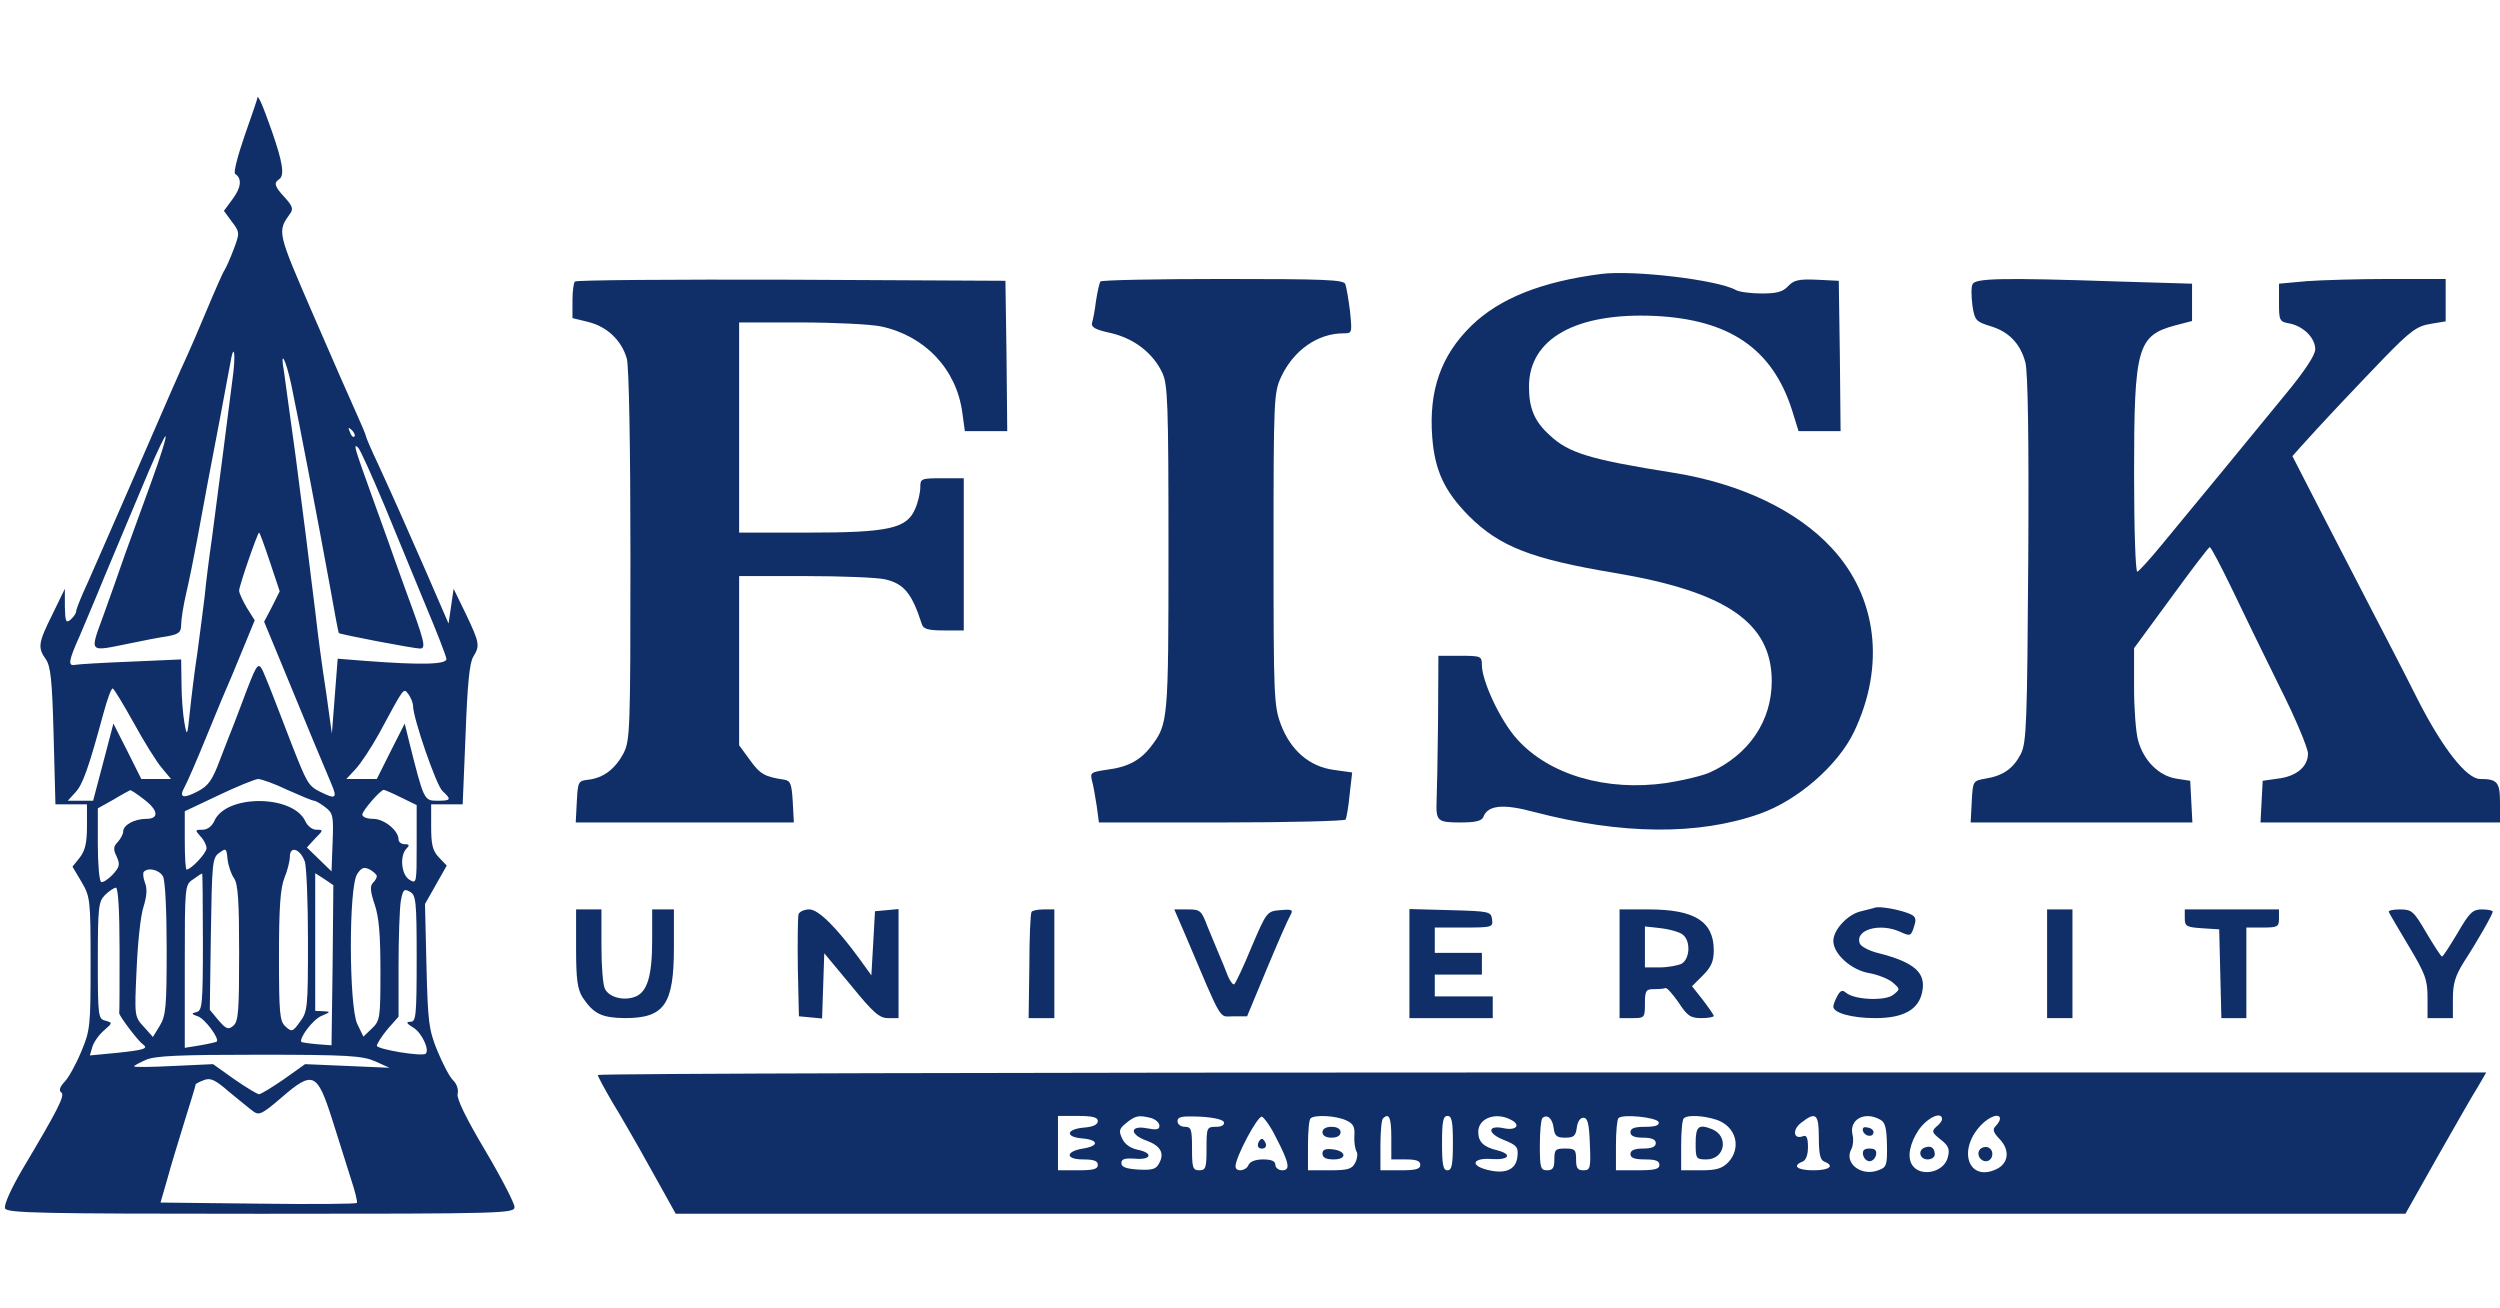 <?xml version="1.0" standalone="no"?>
<!DOCTYPE svg PUBLIC "-//W3C//DTD SVG 20010904//EN"
 "http://www.w3.org/TR/2001/REC-SVG-20010904/DTD/svg10.dtd">
<svg version="1.0" xmlns="http://www.w3.org/2000/svg"
 width="690pt" height="361pt" viewBox="0 0 690 361"
 preserveAspectRatio="xMidYMid meet">

<g transform="translate(0,361) scale(0.1,-0.1)"
fill="#102F68" stroke="none">
<path d="M710 3338 c0 -2 -16 -49 -35 -103 -19 -55 -31 -101 -26 -105 19 -12
17 -37 -6 -68 l-25 -34 22 -30 c22 -29 22 -31 5 -76 -10 -26 -21 -51 -25 -57
-4 -5 -26 -55 -49 -110 -23 -55 -48 -113 -56 -130 -18 -39 -38 -84 -162 -370
-58 -132 -113 -259 -124 -282 -10 -23 -19 -46 -19 -51 0 -5 -7 -15 -15 -22
-13 -11 -15 -6 -16 36 l0 49 -34 -70 c-40 -80 -41 -92 -19 -124 14 -19 18 -59
22 -212 l5 -189 43 0 44 0 0 -61 c0 -45 -5 -67 -20 -86 l-20 -25 25 -42 c24
-41 25 -49 25 -225 0 -173 -1 -185 -26 -244 -14 -34 -35 -72 -46 -83 -13 -14
-16 -24 -9 -29 12 -7 -10 -49 -107 -212 -31 -53 -52 -99 -48 -108 5 -13 89
-15 706 -15 680 0 700 1 700 19 0 10 -36 80 -81 156 -53 89 -79 143 -76 156 3
11 -2 27 -12 37 -10 9 -29 46 -44 82 -24 59 -26 80 -30 235 l-4 170 30 53 30
53 -22 23 c-17 18 -21 35 -21 84 l0 62 44 0 43 0 8 193 c5 138 11 198 21 214
19 31 18 38 -20 118 l-34 70 -7 -48 -7 -48 -62 143 c-66 150 -78 178 -132 296
-19 40 -34 75 -34 78 0 3 -11 29 -24 58 -13 29 -68 153 -121 276 -101 233
-100 230 -64 281 9 12 6 21 -15 44 -28 30 -31 40 -16 50 16 10 11 45 -20 134
-26 74 -40 105 -40 89z m-69 -780 c-5 -40 -17 -131 -26 -203 -9 -71 -23 -175
-30 -230 -8 -55 -17 -127 -20 -160 -4 -33 -13 -103 -20 -155 -8 -52 -17 -126
-21 -165 -7 -68 -8 -69 -15 -30 -4 22 -8 70 -8 107 l-1 68 -137 -6 c-76 -3
-146 -7 -156 -9 -20 -4 -18 11 13 80 9 22 41 96 69 165 29 69 58 139 65 155 7
17 32 76 56 133 24 56 45 100 47 98 3 -2 -15 -60 -40 -128 -25 -68 -57 -157
-72 -198 -14 -41 -41 -117 -59 -167 -39 -107 -43 -102 71 -79 37 8 85 17 106
20 31 6 37 11 37 32 0 14 6 53 14 87 8 34 22 103 31 152 19 103 36 196 64 340
10 55 22 117 26 139 11 68 17 30 6 -46z m163 -10 c24 -115 73 -372 107 -558
12 -69 23 -126 24 -127 2 -4 208 -43 224 -43 18 0 13 19 -39 160 -23 63 -45
126 -50 140 -5 14 -25 70 -45 125 -46 128 -51 143 -37 130 6 -5 38 -77 73
-160 34 -82 86 -208 115 -279 30 -71 55 -136 56 -144 3 -16 -67 -18 -224 -6
l-76 6 -8 -103 -8 -104 -16 115 c-10 63 -23 160 -29 215 -25 203 -30 244 -55
435 -15 107 -29 212 -32 233 -12 66 4 39 20 -35z m174 -143 c-3 -3 -9 2 -12
12 -6 14 -5 15 5 6 7 -7 10 -15 7 -18z m-233 -346 l27 -81 -21 -42 -22 -42 41
-99 c79 -192 128 -310 144 -347 18 -42 13 -45 -31 -23 -32 16 -36 24 -78 131
-51 132 -57 149 -73 187 -18 44 -20 42 -51 -38 -12 -33 -29 -76 -36 -95 -8
-19 -25 -64 -39 -100 -20 -53 -31 -69 -60 -84 -40 -21 -53 -18 -37 11 6 10 34
74 62 143 28 69 59 143 69 165 9 22 27 65 40 97 l23 56 -22 35 c-11 19 -21 40
-21 47 0 13 51 160 55 160 2 0 15 -36 30 -81z m-376 -444 c29 -53 64 -109 78
-125 l25 -30 -41 0 -41 0 -38 76 -39 77 -28 -107 -28 -106 -35 0 -35 0 21 23
c20 21 36 65 78 220 10 37 21 67 25 67 3 0 29 -43 58 -95z m771 47 c0 -34 64
-219 81 -235 26 -24 24 -27 -14 -27 -37 0 -37 1 -78 164 l-12 49 -39 -77 -38
-76 -42 0 -42 0 26 28 c14 15 43 59 64 97 72 133 67 127 82 108 6 -9 12 -23
12 -31z m-347 -232 c36 -16 69 -30 74 -30 4 0 18 -8 31 -18 21 -16 23 -24 20
-97 l-3 -80 -34 33 -34 33 23 25 c23 23 23 24 3 24 -11 0 -24 10 -30 23 -34
74 -218 75 -251 2 -7 -16 -20 -25 -33 -25 -21 0 -21 -1 -6 -18 10 -10 17 -25
17 -33 0 -14 -43 -59 -55 -59 -3 0 -5 36 -5 81 l0 80 93 44 c50 24 100 44 109
45 9 0 46 -13 81 -30z m-396 -26 c40 -30 43 -54 7 -54 -33 0 -64 -17 -64 -35
0 -7 -7 -20 -15 -29 -12 -12 -13 -20 -3 -40 10 -23 8 -29 -12 -51 -13 -13 -27
-22 -31 -19 -5 3 -9 50 -9 104 l0 99 43 24 c23 14 44 25 46 26 2 1 19 -10 38
-25z m710 5 l43 -21 0 -109 c0 -107 0 -109 -20 -97 -23 14 -27 67 -8 86 9 9 8
12 -5 12 -9 0 -17 6 -17 13 0 25 -40 57 -70 57 -17 0 -30 5 -30 12 0 10 49 67
59 68 3 0 24 -9 48 -21z m-461 -223 c11 -16 14 -62 14 -207 0 -160 -2 -188
-16 -200 -14 -12 -20 -9 -41 15 l-24 29 3 209 c3 196 4 211 23 224 19 14 20
13 23 -17 2 -18 10 -42 18 -53z m195 47 c5 -13 9 -112 9 -219 0 -185 -1 -196
-22 -224 -20 -28 -23 -29 -40 -13 -16 14 -18 35 -18 195 0 136 4 187 15 215 8
19 15 46 15 59 0 30 28 22 41 -13z m199 -41 c0 -5 -5 -13 -11 -19 -8 -8 -7
-24 5 -59 12 -35 16 -84 16 -184 0 -131 -1 -137 -24 -159 l-23 -22 -17 35
c-23 49 -24 380 0 414 12 18 19 20 35 12 10 -6 19 -14 19 -18z m-590 -1 c6
-12 10 -95 10 -200 0 -159 -2 -184 -19 -212 l-19 -31 -25 28 c-26 28 -26 29
-20 158 3 72 11 150 19 173 9 29 11 50 4 67 -5 13 -6 27 -3 30 13 13 43 5 53
-13z m110 -180 c0 -172 -2 -190 -17 -194 -16 -4 -15 -6 3 -12 19 -6 61 -62 52
-70 -1 -1 -22 -6 -45 -10 l-43 -7 0 225 c0 222 0 225 23 240 12 9 23 16 25 16
1 1 2 -84 2 -188z m358 -65 l-3 -221 -40 3 c-22 2 -41 5 -43 6 -8 9 31 62 55
72 26 11 26 12 6 13 l-23 1 0 190 0 190 25 -16 25 -17 -2 -221z m-588 44 c0
-93 0 -173 -1 -176 -1 -7 52 -77 65 -86 17 -12 4 -16 -73 -24 l-73 -7 7 24 c4
13 18 33 32 45 24 21 24 21 4 27 -20 5 -21 11 -21 166 0 148 2 163 20 181 11
11 25 20 30 20 6 0 10 -63 10 -170z m820 -25 c0 -160 -2 -175 -17 -175 -14 0
-11 -5 9 -17 22 -14 44 -60 33 -71 -9 -9 -135 12 -135 22 1 6 14 27 30 46 l30
34 0 141 c0 77 3 157 6 177 6 33 9 36 25 27 17 -9 19 -24 19 -184z m-115 -284
l40 -18 -116 5 -117 5 -59 -42 c-32 -22 -63 -41 -68 -41 -5 0 -36 19 -68 41
l-59 42 -109 -5 c-60 -3 -109 -4 -109 -1 0 2 15 10 33 18 25 11 92 14 312 14
247 0 285 -3 320 -18z m-335 -139 c15 -11 25 -6 76 38 88 76 99 71 141 -60 18
-58 42 -132 52 -165 11 -33 18 -62 16 -65 -2 -3 -124 -4 -273 -2 l-269 3 18
62 c9 34 31 106 48 161 17 54 31 100 31 103 0 2 10 7 23 12 18 7 31 1 70 -33
27 -22 57 -47 67 -54z"/>
<path d="M4420 2854 c-164 -21 -281 -67 -359 -143 -84 -82 -118 -179 -108
-308 7 -92 34 -149 101 -217 85 -85 174 -119 401 -157 310 -52 435 -138 435
-299 0 -110 -63 -203 -171 -252 -20 -9 -74 -22 -119 -29 -166 -24 -324 22
-413 121 -46 51 -97 160 -97 205 0 24 -3 25 -60 25 l-60 0 -1 -182 c-1 -101
-3 -199 -4 -218 -2 -56 2 -60 65 -60 42 0 59 4 64 15 12 33 55 37 140 14 241
-63 454 -65 623 -5 105 37 216 134 260 226 87 182 64 372 -61 507 -96 104
-251 178 -436 208 -234 37 -291 55 -343 104 -42 38 -57 74 -57 134 0 132 129
205 348 195 206 -10 324 -91 378 -260 l18 -58 58 0 58 0 -2 208 -3 207 -61 3
c-50 2 -63 -1 -79 -18 -14 -15 -30 -20 -72 -20 -30 0 -63 4 -73 10 -52 28
-281 55 -370 44z"/>
<path d="M1587 2833 c-4 -3 -7 -28 -7 -53 l0 -48 45 -11 c51 -13 91 -51 105
-101 6 -21 10 -243 10 -543 0 -483 -1 -510 -19 -546 -23 -43 -55 -68 -97 -73
-28 -3 -29 -5 -32 -60 l-3 -58 301 0 301 0 -3 57 c-3 49 -6 58 -23 61 -54 8
-67 15 -95 54 l-30 41 0 234 0 233 183 0 c100 0 199 -4 220 -9 52 -12 74 -39
101 -123 4 -14 17 -18 61 -18 l55 0 0 210 0 210 -60 0 c-58 0 -60 -1 -60 -25
0 -14 -6 -41 -14 -59 -23 -55 -73 -66 -298 -66 l-188 0 0 290 0 290 170 0 c93
0 193 -5 222 -11 121 -26 208 -118 224 -238 l7 -51 58 0 59 0 -2 208 -3 207
-591 3 c-325 1 -594 -1 -597 -5z"/>
<path d="M3037 2833 c-3 -5 -8 -28 -12 -53 -3 -25 -8 -52 -11 -61 -3 -12 9
-19 51 -28 65 -15 117 -55 143 -110 15 -32 17 -83 17 -486 0 -476 -1 -483 -48
-545 -29 -38 -64 -57 -119 -64 -47 -7 -50 -8 -44 -31 4 -14 9 -45 13 -70 l6
-45 338 0 c186 0 340 4 343 8 2 4 8 35 11 69 l7 61 -50 7 c-68 9 -120 54 -147
126 -19 51 -20 79 -20 484 0 418 1 431 21 475 35 74 101 120 172 120 24 0 24
1 18 61 -4 33 -10 67 -13 75 -4 12 -58 14 -338 14 -184 0 -336 -3 -338 -7z"/>
<path d="M5444 2825 c-4 -8 -3 -35 0 -59 6 -40 10 -44 49 -56 51 -15 83 -48
97 -100 7 -26 10 -210 8 -542 -3 -456 -5 -506 -20 -538 -21 -41 -49 -61 -98
-69 -35 -6 -35 -7 -38 -64 l-3 -57 306 0 306 0 -3 57 -3 58 -39 6 c-48 8 -90
50 -105 106 -6 21 -11 87 -11 146 l0 108 102 139 c56 77 104 140 107 140 3 0
30 -51 60 -113 29 -61 89 -184 132 -271 44 -87 79 -171 79 -186 0 -36 -32 -63
-83 -69 l-42 -6 -3 -57 -3 -58 331 0 330 0 0 54 c0 57 -7 66 -55 66 -37 0
-104 85 -173 221 -34 68 -92 180 -128 249 -36 69 -99 192 -141 273 l-76 148
24 27 c49 55 147 159 229 244 73 75 91 88 128 94 l42 7 0 58 0 59 -153 0 c-85
0 -188 -3 -230 -6 l-77 -7 0 -52 c0 -50 1 -53 30 -58 38 -8 70 -40 70 -71 0
-16 -29 -60 -81 -123 -95 -116 -260 -317 -343 -417 -32 -39 -62 -72 -67 -74
-5 -2 -9 116 -9 272 0 347 9 380 114 408 l46 12 0 51 0 52 -202 6 c-327 11
-398 9 -404 -8z"/>
<path d="M5175 1105 c-5 -2 -23 -6 -38 -10 -37 -8 -77 -51 -77 -82 0 -36 50
-81 100 -89 22 -4 51 -15 63 -25 22 -19 22 -19 2 -35 -22 -17 -106 -14 -130 6
-10 9 -16 6 -24 -9 -6 -11 -11 -24 -11 -29 0 -18 52 -32 116 -32 77 0 119 23
129 71 12 54 -20 83 -123 109 -24 6 -46 18 -49 26 -14 38 55 58 112 32 28 -13
30 -12 39 19 6 18 2 25 -16 32 -31 12 -81 20 -93 16z"/>
<path d="M1590 993 c0 -88 4 -113 18 -136 31 -46 53 -56 117 -57 109 0 135 38
135 195 l0 105 -30 0 -30 0 0 -84 c0 -99 -13 -144 -47 -157 -31 -12 -71 -2
-83 21 -6 10 -10 64 -10 119 l0 101 -35 0 -35 0 0 -107z"/>
<path d="M2204 1087 c-2 -7 -3 -74 -2 -148 l3 -134 32 -3 32 -3 3 90 3 90 74
-89 c61 -75 78 -90 102 -90 l29 0 0 151 0 150 -32 -3 -33 -3 -5 -89 -5 -88
-31 43 c-64 88 -115 139 -140 139 -14 0 -27 -6 -30 -13z"/>
<path d="M2847 1093 c-3 -5 -6 -72 -6 -150 l-2 -143 36 0 35 0 0 150 0 150
-29 0 c-17 0 -32 -3 -34 -7z"/>
<path d="M3270 1033 c107 -252 93 -228 134 -228 l38 0 54 130 c30 72 59 138
65 148 9 16 6 18 -27 15 -37 -3 -38 -4 -79 -100 -22 -54 -44 -100 -48 -104 -3
-4 -11 6 -18 22 -6 16 -17 43 -24 59 -7 17 -21 51 -32 77 -17 45 -20 48 -55
48 l-37 0 29 -67z"/>
<path d="M3890 950 l0 -150 115 0 115 0 0 30 0 30 -80 0 -80 0 0 30 0 30 65 0
65 0 0 30 0 30 -65 0 -65 0 0 35 0 35 81 0 c78 0 80 1 77 23 -3 21 -7 22 -115
25 l-113 3 0 -151z"/>
<path d="M4470 950 l0 -150 35 0 c34 0 35 1 35 40 0 36 3 40 25 40 14 0 28 1
32 3 4 1 20 -17 36 -40 24 -37 33 -43 63 -43 19 0 34 3 34 6 0 3 -14 23 -30
44 l-30 38 30 30 c23 23 30 39 30 69 0 80 -53 113 -180 113 l-80 0 0 -150z
m175 80 c22 -18 19 -67 -4 -80 -11 -5 -38 -10 -60 -10 l-41 0 0 56 0 57 45 -5
c25 -3 52 -11 60 -18z"/>
<path d="M5650 950 l0 -150 35 0 35 0 0 150 0 150 -35 0 -35 0 0 -150z"/>
<path d="M6030 1076 c0 -23 5 -25 48 -28 l47 -3 3 -122 3 -123 34 0 35 0 0
125 0 125 45 0 c41 0 45 2 45 25 l0 25 -130 0 -130 0 0 -24z"/>
<path d="M6593 1093 c2 -5 27 -47 55 -94 46 -77 52 -93 52 -143 l0 -56 35 0
35 0 0 53 c0 42 6 63 31 103 39 60 79 131 79 138 0 3 -13 6 -30 6 -25 0 -34
-8 -67 -65 -21 -35 -40 -65 -43 -65 -3 0 -22 30 -43 65 -35 60 -40 65 -73 65
-19 0 -33 -3 -31 -7z"/>
<path d="M1650 643 c0 -4 18 -37 40 -75 23 -37 55 -94 73 -125 18 -32 48 -86
67 -120 l35 -63 2387 0 2387 0 89 158 c49 86 99 174 112 194 l22 38 -2606 0
c-1433 0 -2606 -3 -2606 -7z m1380 -127 c0 -10 -13 -16 -37 -18 -50 -4 -55
-26 -6 -30 46 -4 47 -21 2 -28 -49 -8 -49 -30 0 -30 30 0 41 -4 41 -15 0 -12
-13 -15 -55 -15 l-55 0 0 75 0 75 55 0 c41 0 55 -4 55 -14z m148 8 c12 -4 22
-13 22 -21 0 -11 -8 -12 -35 -7 -47 9 -48 -17 -1 -34 39 -14 51 -35 35 -63 -8
-16 -19 -19 -57 -17 -34 2 -47 7 -47 18 0 11 9 14 38 12 45 -4 51 16 6 25 -19
4 -35 15 -42 31 -10 21 -8 27 12 43 25 20 34 22 69 13z m200 -11 c2 -8 -6 -13
-22 -13 -25 0 -26 -2 -26 -60 0 -53 -2 -60 -20 -60 -18 0 -20 7 -20 60 0 53
-2 60 -20 60 -11 0 -20 7 -20 15 0 13 11 15 62 13 38 -2 63 -8 66 -15z m143
-41 c38 -73 41 -92 18 -92 -10 0 -19 7 -19 15 0 10 -10 15 -34 15 -21 0 -36
-6 -40 -15 -6 -17 -36 -21 -36 -4 0 25 61 140 73 137 6 -3 24 -27 38 -56z
m194 46 c20 -9 25 -18 23 -43 -1 -17 2 -36 6 -43 4 -6 2 -21 -4 -32 -9 -17
-21 -20 -70 -20 l-60 0 0 68 c0 38 3 72 7 75 10 11 70 8 98 -5z m125 -48 l0
-60 40 0 c29 0 40 -4 40 -15 0 -12 -13 -15 -55 -15 l-55 0 0 68 c0 38 3 72 7
75 17 17 23 2 23 -53z m170 -15 c0 -60 -3 -75 -15 -75 -12 0 -15 15 -15 75 0
60 3 75 15 75 12 0 15 -15 15 -75z m161 64 c27 -14 14 -30 -20 -23 -46 10 -47
-14 -1 -32 37 -15 41 -20 38 -47 -4 -36 -34 -49 -86 -35 -47 13 -35 33 16 29
47 -3 57 13 15 24 -38 9 -53 23 -53 51 0 38 49 56 91 33z m117 -22 c3 -22 8
-27 32 -27 24 0 29 5 32 28 2 16 9 27 18 27 12 0 16 -16 18 -72 3 -68 1 -73
-18 -73 -16 0 -20 6 -20 30 0 27 -3 30 -30 30 -27 0 -30 -3 -30 -30 0 -23 -4
-30 -20 -30 -18 0 -20 7 -20 68 0 38 3 72 7 76 13 12 28 -1 31 -27z m290 16
c2 -9 -9 -13 -37 -13 -30 0 -41 -4 -41 -15 0 -10 11 -15 35 -15 24 0 35 -5 35
-15 0 -10 -11 -15 -35 -15 -24 0 -35 -5 -35 -15 0 -11 11 -15 40 -15 29 0 40
-4 40 -15 0 -12 -13 -15 -60 -15 l-60 0 0 68 c0 38 3 72 7 76 12 12 106 2 111
-11z m161 6 c53 -19 68 -77 31 -117 -17 -17 -32 -22 -75 -22 l-55 0 0 68 c0
38 3 72 7 75 10 11 56 8 92 -4z m281 -49 c0 -45 4 -62 15 -66 30 -12 14 -24
-30 -24 -44 0 -60 12 -30 24 9 3 15 18 15 40 0 26 -4 34 -14 30 -26 -10 -30
18 -5 37 41 32 49 25 49 -41z m169 50 c14 -7 18 -22 19 -70 1 -56 -1 -62 -24
-70 -47 -18 -96 20 -74 59 5 10 6 28 3 39 -10 42 33 66 76 42z m171 1 c0 -5
-7 -14 -16 -21 -13 -12 -12 -16 12 -35 22 -17 26 -27 20 -49 -10 -42 -75 -56
-98 -22 -15 22 -7 61 18 98 24 34 64 52 64 29z m160 1 c0 -4 -5 -13 -12 -20
-9 -9 -7 -17 11 -36 29 -30 25 -67 -9 -83 -76 -36 -108 51 -44 120 24 26 54
36 54 19z"/>
<path d="M3475 460 c-8 -13 -1 -24 14 -19 6 3 7 10 2 18 -6 10 -10 10 -16 1z"/>
<path d="M3650 485 c0 -9 9 -15 25 -15 16 0 25 6 25 15 0 9 -9 15 -25 15 -16
0 -25 -6 -25 -15z"/>
<path d="M3650 426 c0 -11 10 -16 31 -16 38 0 35 24 -4 28 -19 2 -27 -1 -27
-12z"/>
<path d="M4680 455 c0 -43 1 -45 30 -45 51 0 63 65 14 84 -36 14 -44 7 -44
-39z"/>
<path d="M5142 488 c5 -15 28 -18 29 -3 0 6 -7 12 -17 13 -10 3 -15 -1 -12
-10z"/>
<path d="M5142 423 c2 -10 10 -18 18 -18 8 0 16 8 18 18 2 12 -3 17 -18 17
-15 0 -20 -5 -18 -17z"/>
<path d="M5313 443 c-21 -7 -15 -33 7 -33 11 0 20 6 20 14 0 18 -11 25 -27 19z"/>
<path d="M5473 443 c-18 -6 -16 -30 2 -37 9 -3 18 1 22 10 7 18 -7 33 -24 27z"/>
</g>
</svg>
